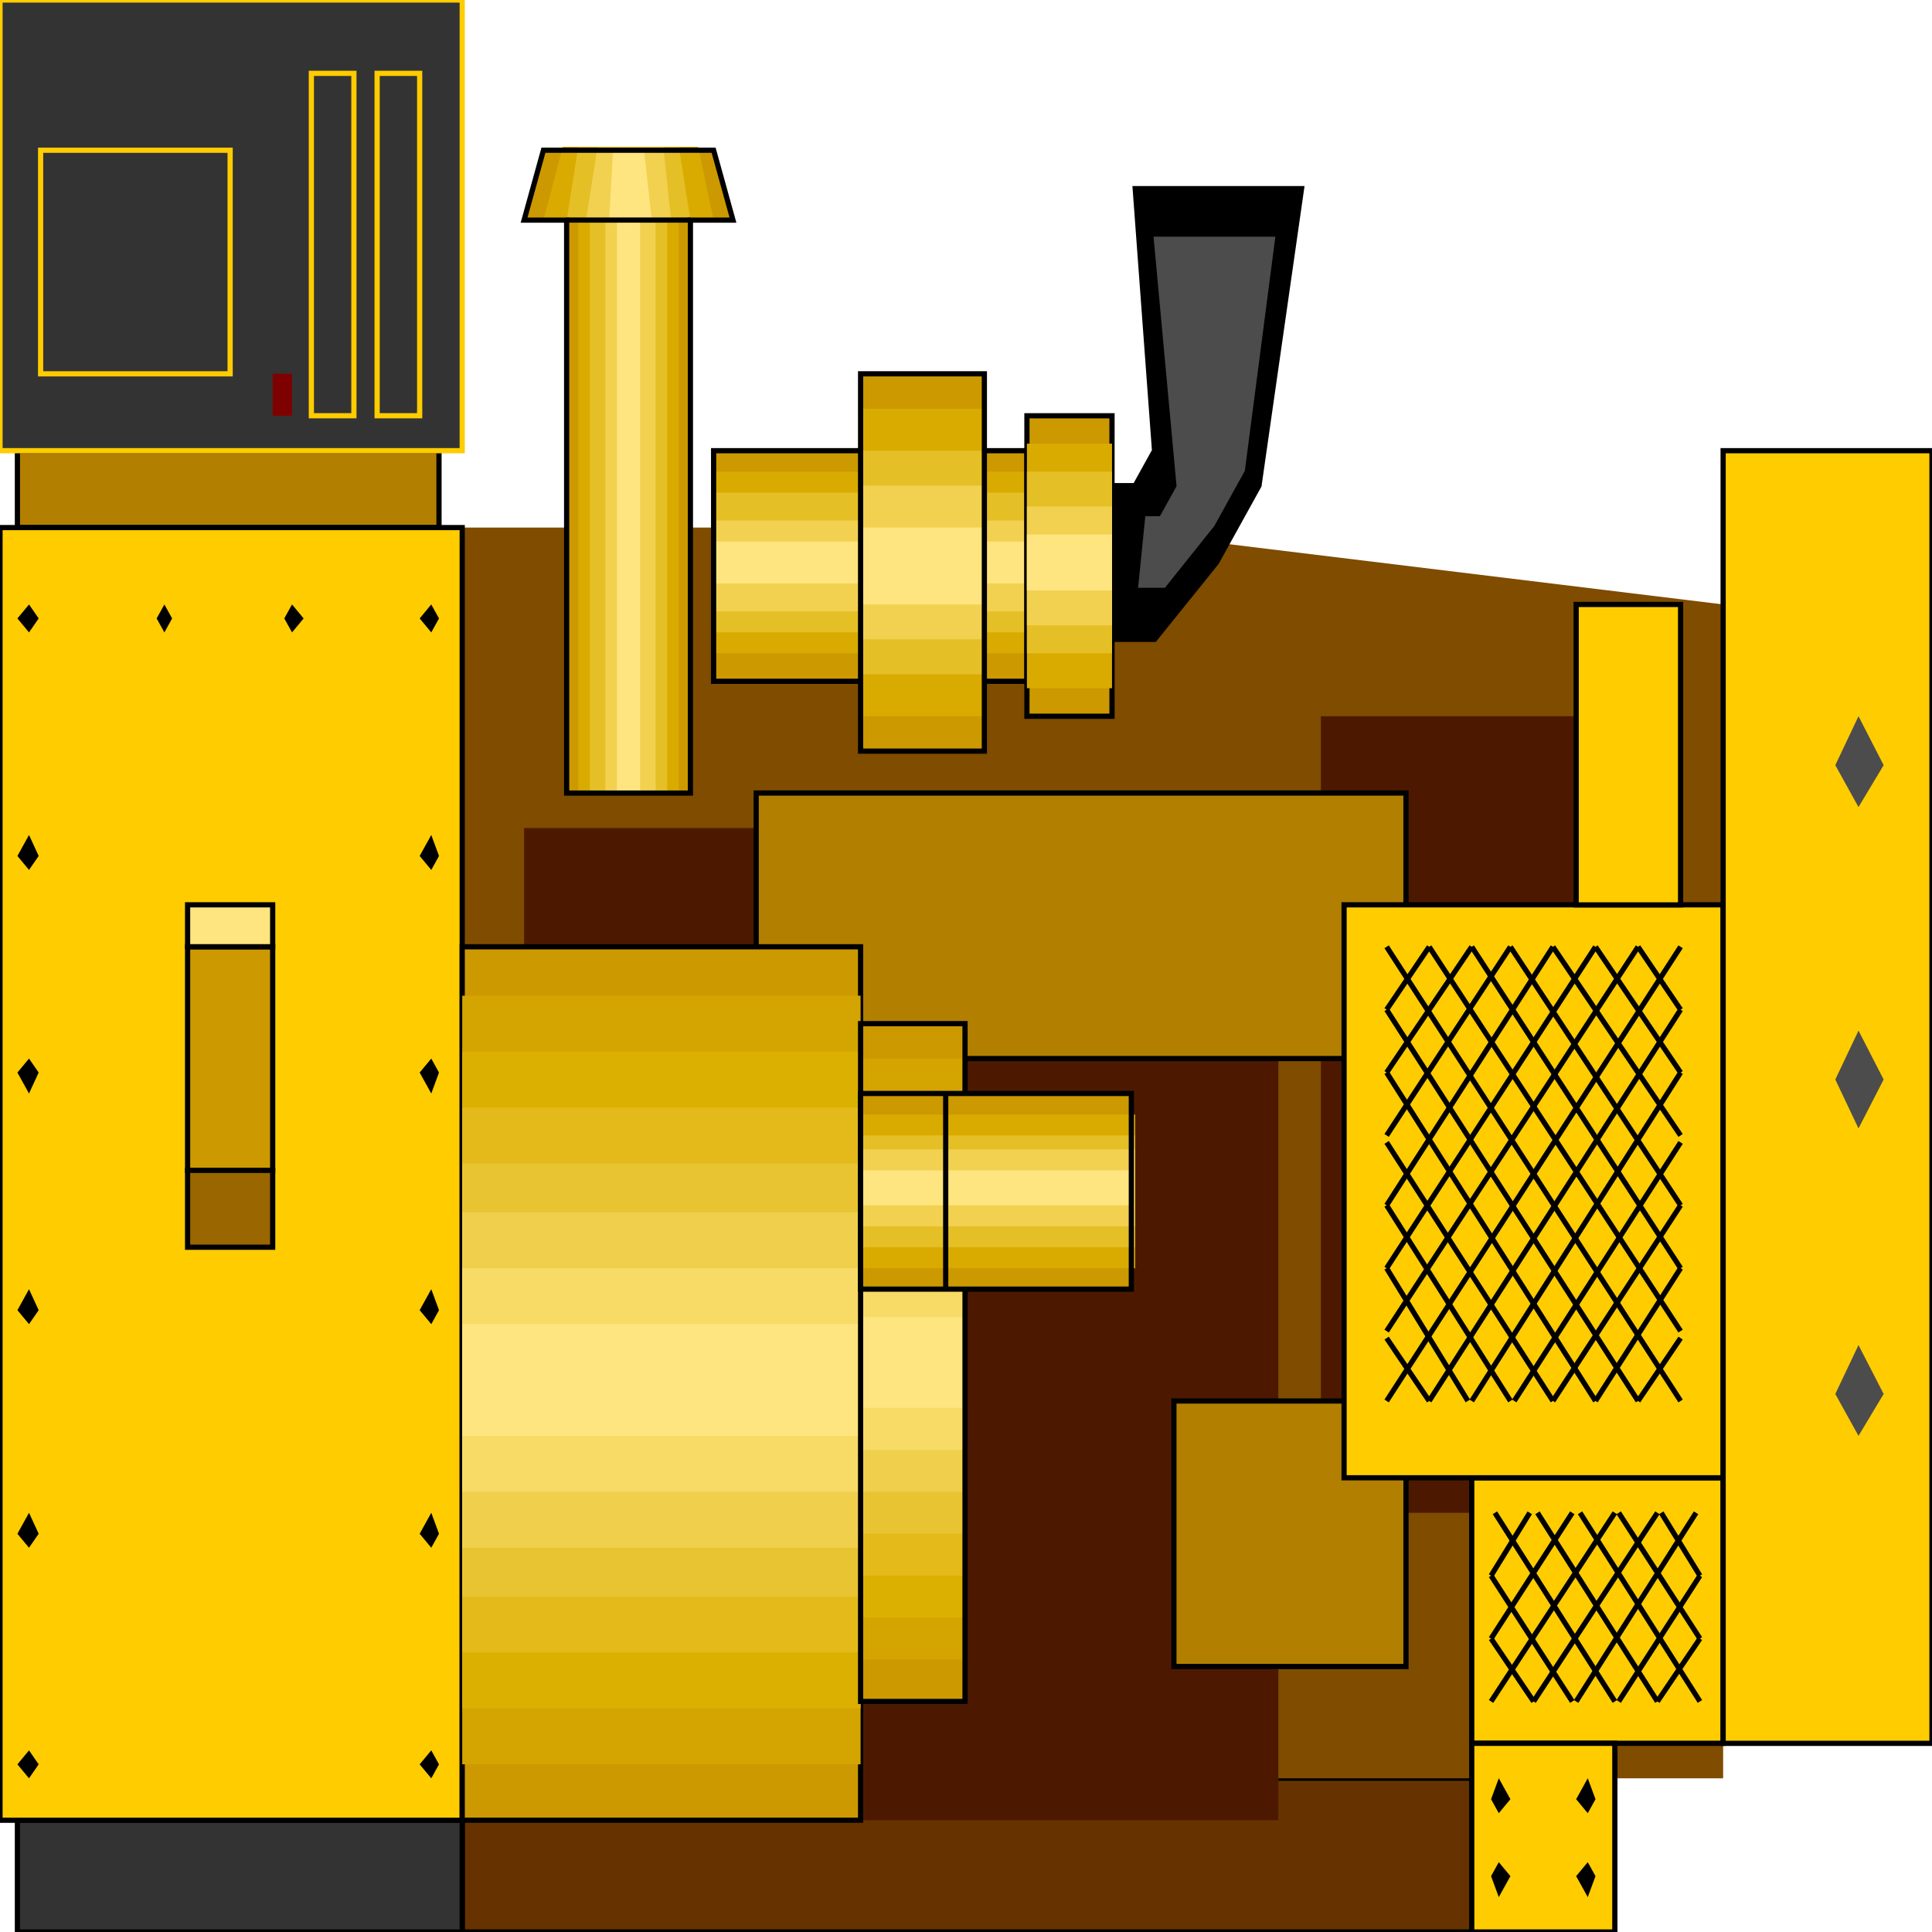 <svg width="150" height="150" viewBox="0 0 150 150" fill="none" xmlns="http://www.w3.org/2000/svg">
<g clip-path="url(#clip0_2109_221254)">
<path d="M35.886 138.062H114.264V149.997H35.886V138.062Z" fill="#663300" stroke="black" stroke-width="0.404"/>
<path d="M35.886 138.068H133.784V46.928L84.835 40.961H35.886V138.068Z" fill="#7F4C00"/>
<path d="M102.553 55.609H125.376V117.454H102.553V55.609Z" fill="#4C1900"/>
<path d="M40.69 64.289H99.249V141.323H40.69V64.289Z" fill="#4C1900"/>
<path d="M58.709 61.57H109.159V82.185H58.709V61.57Z" fill="#B27F00" stroke="black" stroke-width="0.404"/>
<path d="M91.142 108.773H109.16V129.388H91.142V108.773Z" fill="#B27F00" stroke="black" stroke-width="0.404"/>
<path d="M1.352 141.32H35.886V150H1.352V141.32Z" fill="#333333" stroke="black" stroke-width="0.404"/>
<path d="M114.265 114.734H133.784V135.349H114.265V114.734Z" fill="#FFCC00" stroke="black" stroke-width="0.404"/>
<path d="M104.354 70.25H133.784V114.735H104.354V70.25Z" fill="#FFCC00" stroke="black" stroke-width="0.404"/>
<path d="M122.372 46.93H130.48V70.257H122.372V46.93Z" fill="#FFCC00" stroke="black" stroke-width="0.404"/>
<path d="M133.784 34.992H150V135.354H133.784V34.992Z" fill="#FFCC00" stroke="black" stroke-width="0.404"/>
<path d="M114.265 135.352H125.376V149.999H114.265V135.352Z" fill="#FFCC00" stroke="black" stroke-width="0.404"/>
<path d="M1.352 34.992H34.084V40.96H1.352V34.992Z" fill="#B27F00" stroke="black" stroke-width="0.404"/>
<path d="M94.444 43.672L89.639 49.639H86.336V37.705H88.138L89.639 34.992L88.138 14.648H101.051L97.747 37.705L94.444 43.672Z" fill="black" stroke="black" stroke-width="0.404"/>
<path d="M94.444 40.957L90.54 45.839H88.138L88.738 39.872H89.939L91.141 37.702L89.339 18.172H99.249L96.846 36.617L94.444 40.957Z" fill="#4C4C4C" stroke="black" stroke-width="0.404"/>
<path d="M0 40.961H35.886V141.323H0V40.961Z" fill="#FFCC00" stroke="black" stroke-width="0.404"/>
<path d="M122.372 145.663L123.273 144.578L123.874 145.663L123.273 147.291L122.372 145.663Z" fill="black"/>
<path d="M115.766 145.663L116.366 144.578L117.267 145.663L116.366 147.291L115.766 145.663Z" fill="black"/>
<path d="M115.766 139.69L116.366 138.062L117.267 139.69L116.366 140.775L115.766 139.69Z" fill="black"/>
<path d="M122.372 139.69L123.273 138.062L123.874 139.69L123.273 140.775L122.372 139.69Z" fill="black"/>
<path d="M142.492 59.407L144.294 55.609L146.246 59.407L144.294 62.662L142.492 59.407Z" fill="#4C4C4C"/>
<path d="M144.294 80.016L146.246 83.813L144.294 87.611L142.492 83.813L144.294 80.016Z" fill="#4C4C4C"/>
<path d="M144.294 104.43L146.246 108.227L144.294 111.482L142.492 108.227L144.294 104.43Z" fill="#4C4C4C"/>
<path d="M107.657 73.508L130.48 108.77" stroke="black" stroke-width="0.404"/>
<path d="M110.961 73.508L130.48 103.345" stroke="black" stroke-width="0.404"/>
<path d="M114.265 73.508L130.481 98.463" stroke="black" stroke-width="0.404"/>
<path d="M117.268 73.508L130.481 93.58" stroke="black" stroke-width="0.404"/>
<path d="M120.57 73.508L130.48 88.155" stroke="black" stroke-width="0.404"/>
<path d="M123.874 73.508L130.481 83.273" stroke="black" stroke-width="0.404"/>
<path d="M127.177 73.508L130.48 78.39" stroke="black" stroke-width="0.404"/>
<path d="M107.657 78.391L127.177 108.77" stroke="black" stroke-width="0.404"/>
<path d="M107.657 83.273L123.873 108.771" stroke="black" stroke-width="0.404"/>
<path d="M107.657 88.695L120.57 108.768" stroke="black" stroke-width="0.404"/>
<path d="M107.657 93.578L117.267 108.768" stroke="black" stroke-width="0.404"/>
<path d="M107.657 98.461L113.964 108.768" stroke="black" stroke-width="0.404"/>
<path d="M107.657 103.891L110.961 108.773" stroke="black" stroke-width="0.404"/>
<path d="M130.48 73.508L107.657 108.77" stroke="black" stroke-width="0.404"/>
<path d="M127.177 73.508L107.657 103.345" stroke="black" stroke-width="0.404"/>
<path d="M123.873 73.508L107.657 98.463" stroke="black" stroke-width="0.404"/>
<path d="M120.57 73.508L107.657 93.58" stroke="black" stroke-width="0.404"/>
<path d="M117.267 73.508L107.657 88.155" stroke="black" stroke-width="0.404"/>
<path d="M114.264 73.508L107.657 83.273" stroke="black" stroke-width="0.404"/>
<path d="M110.961 73.508L107.657 78.39" stroke="black" stroke-width="0.404"/>
<path d="M130.48 78.391L110.961 108.77" stroke="black" stroke-width="0.404"/>
<path d="M130.481 83.273L114.265 108.771" stroke="black" stroke-width="0.404"/>
<path d="M130.48 88.695L117.567 108.768" stroke="black" stroke-width="0.404"/>
<path d="M130.48 93.578L120.57 108.768" stroke="black" stroke-width="0.404"/>
<path d="M130.481 98.461L123.874 108.768" stroke="black" stroke-width="0.404"/>
<path d="M130.48 103.891L127.177 108.773" stroke="black" stroke-width="0.404"/>
<path d="M122.673 117.453L131.982 132.101" stroke="black" stroke-width="0.404"/>
<path d="M125.676 117.453L131.982 127.218" stroke="black" stroke-width="0.404"/>
<path d="M128.979 117.453L131.982 122.336" stroke="black" stroke-width="0.404"/>
<path d="M119.369 117.453L128.678 132.101" stroke="black" stroke-width="0.404"/>
<path d="M116.066 117.453L125.376 132.101" stroke="black" stroke-width="0.404"/>
<path d="M115.766 122.336L122.072 132.101" stroke="black" stroke-width="0.404"/>
<path d="M115.766 127.219L119.069 132.101" stroke="black" stroke-width="0.404"/>
<path d="M125.375 117.453L115.766 132.101" stroke="black" stroke-width="0.404"/>
<path d="M122.072 117.453L115.766 127.218" stroke="black" stroke-width="0.404"/>
<path d="M118.769 117.453L115.766 122.336" stroke="black" stroke-width="0.404"/>
<path d="M128.679 117.453L119.069 132.101" stroke="black" stroke-width="0.404"/>
<path d="M131.681 117.453L122.372 132.101" stroke="black" stroke-width="0.404"/>
<path d="M131.982 122.336L125.676 132.101" stroke="black" stroke-width="0.404"/>
<path d="M131.982 127.219L128.679 132.101" stroke="black" stroke-width="0.404"/>
<path d="M0 0H35.886V34.991H0V0Z" fill="#333333" stroke="#FFCC00" stroke-width="0.404"/>
<path d="M24.174 5.695H27.477V32.278H24.174V5.695Z" stroke="#FFCC00" stroke-width="0.404"/>
<path d="M29.279 5.695H32.583V32.278H29.279V5.695Z" stroke="#FFCC00" stroke-width="0.404"/>
<path d="M3.153 11.664H17.868V29.024H3.153V11.664Z" stroke="#FFCC00" stroke-width="0.404"/>
<path d="M21.171 29.023H22.672V32.278H21.171V29.023Z" fill="#7F0000"/>
<path d="M32.583 136.983L33.484 135.898L34.084 136.983L33.484 138.068L32.583 136.983Z" fill="black"/>
<path d="M1.352 136.983L2.252 135.898L3.003 136.983L2.252 138.068L1.352 136.983Z" fill="black"/>
<path d="M1.352 119.081L2.252 117.453L3.003 119.081L2.252 120.166L1.352 119.081Z" fill="black"/>
<path d="M32.583 119.081L33.484 117.453L34.084 119.081L33.484 120.166L32.583 119.081Z" fill="black"/>
<path d="M32.583 101.721L33.484 100.094L34.084 101.721L33.484 102.806L32.583 101.721Z" fill="black"/>
<path d="M1.352 101.721L2.252 100.094L3.003 101.721L2.252 102.806L1.352 101.721Z" fill="black"/>
<path d="M1.352 83.272L2.252 82.188L3.003 83.272L2.252 84.9L1.352 83.272Z" fill="black"/>
<path d="M32.583 83.272L33.484 82.188L34.084 83.272L33.484 84.9L32.583 83.272Z" fill="black"/>
<path d="M32.583 66.456L33.484 64.828L34.084 66.456L33.484 67.541L32.583 66.456Z" fill="black"/>
<path d="M1.352 66.456L2.252 64.828L3.003 66.456L2.252 67.541L1.352 66.456Z" fill="black"/>
<path d="M1.352 48.015L2.252 46.93L3.003 48.015L2.252 49.1L1.352 48.015Z" fill="black"/>
<path d="M32.583 48.015L33.484 46.93L34.084 48.015L33.484 49.1L32.583 48.015Z" fill="black"/>
<path d="M12.763 46.93L13.363 48.015L12.763 49.1L12.162 48.015L12.763 46.93Z" fill="black"/>
<path d="M22.673 46.93L23.574 48.015L22.673 49.1L22.072 48.015L22.673 46.93Z" fill="black"/>
<path d="M14.565 73.508H21.171V90.868H14.565V73.508Z" fill="#CC9900" stroke="black" stroke-width="0.404"/>
<path d="M14.565 73.505H21.171V70.25H14.565V73.505Z" fill="#FFE57F" stroke="black" stroke-width="0.404"/>
<path d="M14.565 96.835H21.171V90.867H14.565V96.835Z" fill="#996600" stroke="black" stroke-width="0.404"/>
<path d="M79.73 34.992V52.895H55.405V34.992H79.73Z" fill="#CC9900"/>
<path d="M43.994 17.089H40.69L42.192 11.664H55.405L56.907 17.089H53.603V61.574H43.994V17.089Z" fill="#CC9900"/>
<path d="M79.73 36.617V50.722H55.405V36.617H79.73Z" fill="#D9AB00"/>
<path d="M44.895 17.087H42.192L43.694 11.391H54.204L55.406 17.087H52.703V61.572H44.895V17.087Z" fill="#D9AB00"/>
<path d="M79.73 38.242V49.092H55.405V38.242H79.73Z" fill="#E5BF26"/>
<path d="M45.796 17.087H43.994L44.895 11.391H52.703L53.604 17.087H51.802V61.572H45.796V17.087Z" fill="#E5BF26"/>
<path d="M79.73 40.414V47.467H55.405V40.414H79.73Z" fill="#F2D151"/>
<path d="M46.997 17.087H45.495L46.396 11.391H51.501L52.102 17.087H50.901V61.572H46.997V17.087Z" fill="#F2D151"/>
<path d="M79.73 42.047V45.302H55.405V42.047H79.73Z" fill="#FFE57F"/>
<path d="M47.898 17.089H47.297L47.597 11.664H50L50.6 17.089H49.699V61.574H47.898V17.089Z" fill="#FFE57F"/>
<path d="M43.994 17.086H53.604" stroke="black" stroke-width="0.404"/>
<path d="M79.73 34.992V52.895H55.405V34.992H79.73Z" stroke="black" stroke-width="0.404"/>
<path d="M43.994 17.089H40.69L42.192 11.664H55.405L56.907 17.089H53.603V61.574H43.994V17.089Z" stroke="black" stroke-width="0.404"/>
<path d="M76.426 29.023V58.318H66.816V29.023H76.426Z" fill="#CC9900"/>
<path d="M86.336 32.281V55.609H79.73V32.281H86.336Z" fill="#CC9900" stroke="black" stroke-width="0.404"/>
<path d="M86.336 34.445V53.433H79.73V34.445H86.336Z" fill="#D9AB00"/>
<path d="M76.426 31.734V55.604H66.816V31.734H76.426Z" fill="#D9AB00"/>
<path d="M86.336 36.617V50.722H79.73V36.617H86.336Z" fill="#E5BF26"/>
<path d="M76.426 34.992V52.352H66.816V34.992H76.426Z" fill="#E5BF26"/>
<path d="M86.336 39.328V48.55H79.73V39.328H86.336Z" fill="#F2D151"/>
<path d="M76.426 37.703V49.638H66.816V37.703H76.426Z" fill="#F2D151"/>
<path d="M76.426 40.961V46.928H66.816V40.961H76.426Z" fill="#FFE57F"/>
<path d="M86.336 41.5V45.84H79.73V41.5H86.336Z" fill="#FFE57F"/>
<path d="M76.426 29.023V58.318H66.816V29.023H76.426Z" stroke="black" stroke-width="0.404"/>
<path d="M66.816 79.477H74.924V132.099H66.816V79.477Z" fill="#CC9900"/>
<path d="M35.886 73.508H66.817V141.32H35.886V73.508Z" fill="#CC9900" stroke="black" stroke-width="0.404"/>
<path d="M66.816 82.188H74.924V128.842H66.816V82.188Z" fill="#D4A400"/>
<path d="M35.886 77.305H66.817V136.979H35.886V77.305Z" fill="#D4A400"/>
<path d="M66.816 85.984H74.924V125.587H66.816V85.984Z" fill="#DBB000"/>
<path d="M35.886 81.648H66.817V132.643H35.886V81.648Z" fill="#DBB000"/>
<path d="M66.816 89.242H74.924V122.334H66.816V89.242Z" fill="#E3BA1A"/>
<path d="M35.886 85.984H66.817V128.299H35.886V85.984Z" fill="#E3BA1A"/>
<path d="M66.816 92.492H74.924V119.074H66.816V92.492Z" fill="#E8C433"/>
<path d="M35.886 90.328H66.817V123.963H35.886V90.328Z" fill="#E8C433"/>
<path d="M66.816 95.75H74.924V115.822H66.816V95.75Z" fill="#F0CF4D"/>
<path d="M35.886 94.125H66.817V120.165H35.886V94.125Z" fill="#F0CF4D"/>
<path d="M66.816 99.008H74.924V112.57H66.816V99.008Z" fill="#F7DB66"/>
<path d="M35.886 98.461H66.817V115.821H35.886V98.461Z" fill="#F7DB66"/>
<path d="M66.816 102.258H74.924V109.31H66.816V102.258Z" fill="#FFE57F"/>
<path d="M35.886 102.805H66.817V111.485H35.886V102.805Z" fill="#FFE57F"/>
<path d="M66.816 79.477H74.924V132.099H66.816V79.477Z" stroke="black" stroke-width="0.404"/>
<path d="M87.837 84.898V100.088H66.816V84.898H87.837Z" fill="#CC9900"/>
<path d="M88.138 86.531V98.466H66.816V86.531H88.138Z" fill="#D9AB00"/>
<path d="M88.138 88.156V96.836H66.816V88.156H88.138Z" fill="#E5BF26"/>
<path d="M88.138 89.242V95.21H66.816V89.242H88.138Z" fill="#F2D151"/>
<path d="M87.837 90.867V93.58H66.816V90.867H87.837Z" fill="#FFE57F"/>
<path d="M87.837 84.898V100.088H66.816V84.898H87.837Z" stroke="black" stroke-width="0.404"/>
<path d="M73.424 84.898V100.088" stroke="black" stroke-width="0.404"/>
</g>
<defs>
<clipPath id="clip0_2109_221254">
<rect width="150" height="150" fill="white"/>
</clipPath>
</defs>
</svg>
